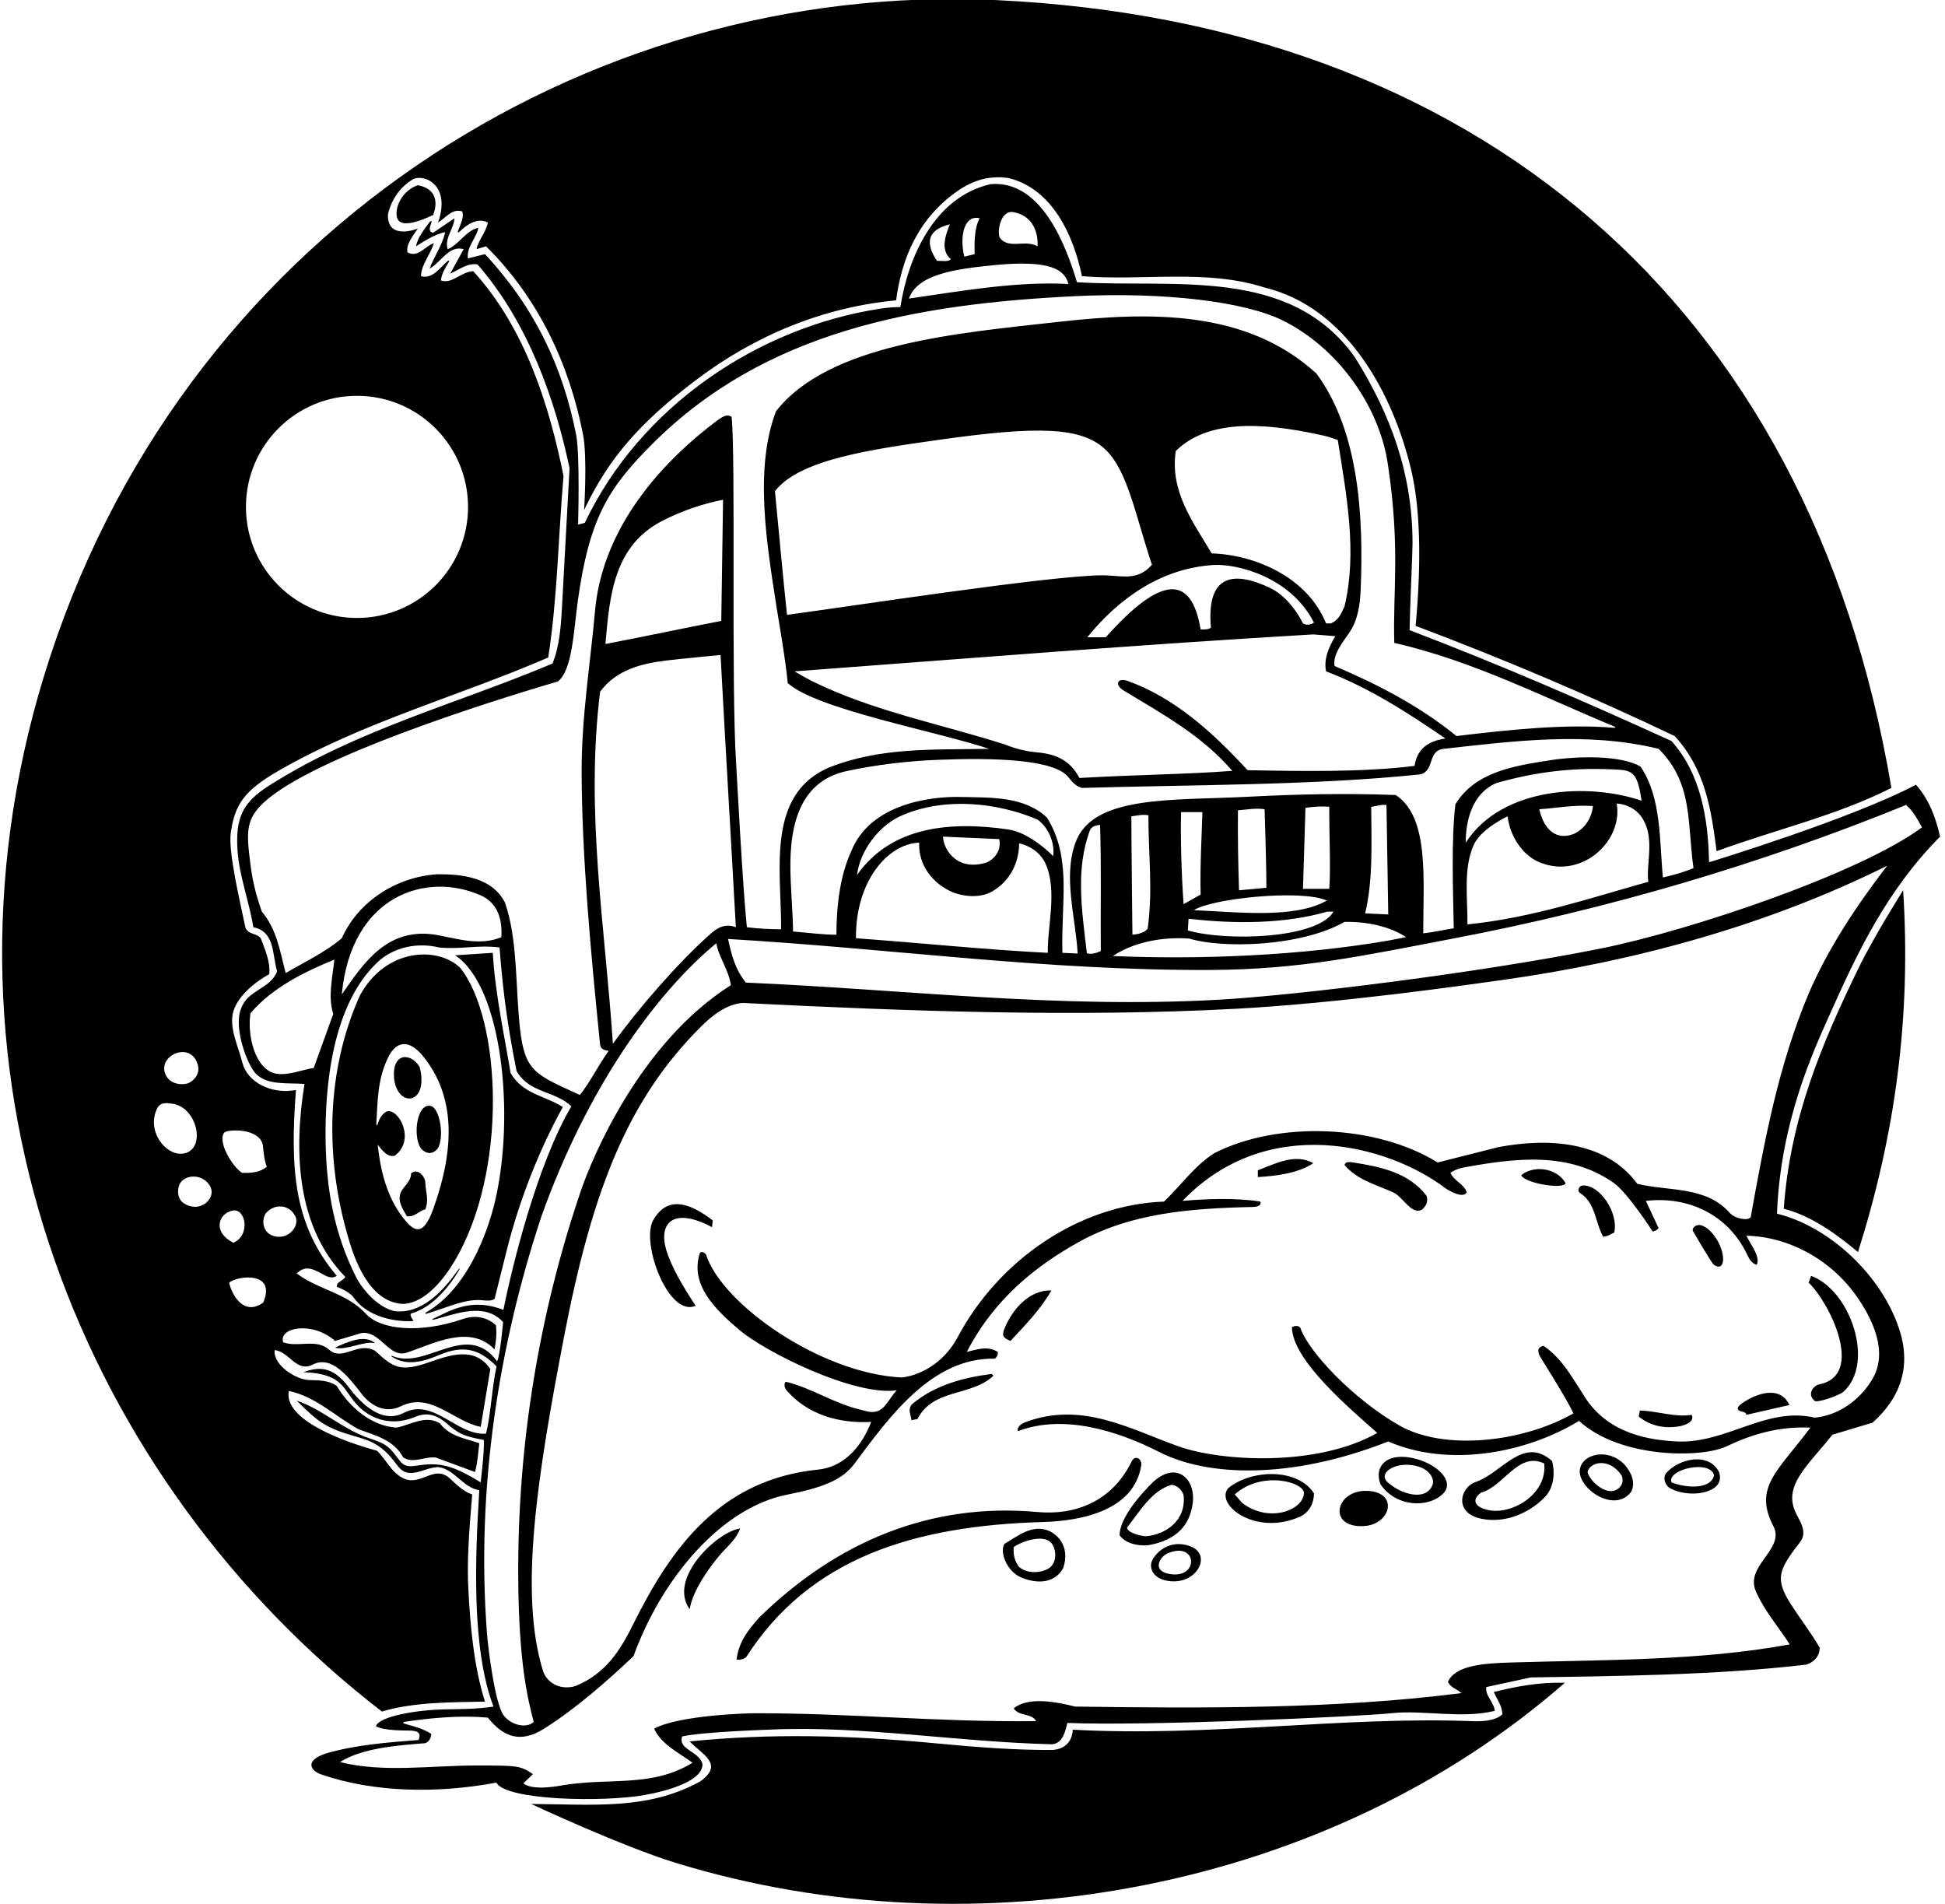 <?xml version="1.0" encoding="UTF-8"?>
<svg xmlns="http://www.w3.org/2000/svg" xmlns:xlink="http://www.w3.org/1999/xlink" width="520pt" height="509pt" viewBox="0 0 520 509" version="1.1">
<g id="surface1">
<path style=" stroke:none;fill-rule:nonzero;fill:rgb(0%,0%,0%);fill-opacity:1;" d="M 129.66 454.871 C 126.648 445.391 125.703 434.422 125.203 424.586 C 124.852 417.621 125.32 410.262 126.242 399.488 C 123.867 398.73 122.062 396.828 120.16 395.117 C 116.359 391.793 113.133 396.449 108.949 395.594 C 104.961 394.453 103.633 390.559 100.781 387.805 C 91.938 385.406 75.719 379.535 77.223 371.844 C 84.348 373.27 89.668 378.684 95.938 382.105 C 100.309 383.719 105.246 384.859 107.812 389.609 C 110.566 391.316 113.414 389.324 116.457 389.609 L 127.004 393.504 C 127.664 391.031 127.836 388.5 128.141 385.809 C 124.438 384.48 120.352 384.098 117.598 380.488 C 113.699 378.113 109.711 380.965 106.008 381.629 C 99.355 381.246 93.469 376.215 90.047 370.516 C 87.953 368.93 85.188 368.992 82.504 368.902 C 79.305 368.789 73.051 365.102 73.422 360.918 C 77.383 361.277 79.211 367.016 83.598 364.781 C 88.543 362.262 92.898 367.684 96.691 372.609 C 99.219 375.891 103.109 377.922 107.16 375.926 C 115.156 371.98 121.129 379.926 128.52 381.438 L 131.086 365.953 C 126.852 359.82 120.316 362.219 114.543 364.215 C 107.07 366.801 105.199 365.648 100.309 361.109 C 97.832 359.719 95.586 360.594 93.254 361.344 C 90.512 362.227 89.188 361.871 88.016 360.816 C 84.59 357.73 79.723 360.281 75.703 358.828 C 74.391 354.754 83.645 353.156 89.57 358.449 L 96.602 356.359 C 101.73 355.598 103.945 363.191 108.762 361.582 C 116 359.164 125.672 353.891 132.227 360.73 C 132.586 358.5 132.867 356.91 132.586 354.25 C 130.633 352.496 127.676 351.25 123.652 352.629 C 112.234 356.543 101.746 355.48 97.852 351.234 C 92.633 345.547 85.078 344.812 79.312 340.398 C 81.418 338.484 83.035 338.785 86.238 340.602 C 87.535 341.34 88.805 341.891 90.047 341.062 C 78.586 327.539 77.5 312.586 79.121 291.379 C 72.449 292.621 66.117 289.25 64.805 284.09 C 63.652 279.562 61.445 275.305 62.211 271.047 C 63.16 266.582 68.008 262.594 71.996 260.406 C 72.281 256.988 70.855 253.852 69.719 250.812 C 68.578 249.391 66.582 249.961 65.633 248.059 C 64.422 242.016 60.934 227.887 61.703 222.566 C 62.789 215.066 65.25 211.332 74.598 205.965 C 97.316 192.914 122.691 186.102 146.57 175.766 C 149.039 159.805 149.23 143.938 150.656 127.219 C 146.949 108.883 140.586 87.891 126.527 72.496 C 123.297 72.594 120.922 76.016 117.883 74.969 C 118.031 73.152 119.148 71.453 119.98 70.07 C 120.191 69.719 119.938 69.539 119.641 69.805 C 117.48 71.746 115.57 74.664 112.562 73.828 C 112.469 70.977 115.316 67.652 115.98 64.992 C 113.605 65.848 111.707 68.984 108.949 67.465 C 108.477 65.371 110.379 63.094 111.707 61.098 C 111.707 61.098 103.395 64.484 103.727 57.203 C 104.992 52.141 107.953 49.43 110.242 48.012 C 112.973 46.312 120.719 49.098 117.121 59.484 C 119.211 58.246 120.922 55.59 123.582 56.539 C 124.137 58.121 123.109 59.898 122.477 61.656 C 122.348 62.012 122.426 62.383 122.891 61.914 C 124.281 60.52 127.441 57.922 130.422 59.484 C 129.945 62.145 127.949 64.043 127.383 66.609 L 129.945 65.848 C 144.191 79.914 152.285 97.793 155.879 116.176 C 157.066 122.242 156.164 136.34 156.164 136.34 C 162.734 122.438 171.094 112.996 185.789 101.805 C 201.746 89.652 220.102 82.113 239.574 80.289 C 241.02 69.316 245.348 58.336 256.277 50.875 C 260.117 48.258 264.516 46.809 269.691 47.609 C 281.566 50.555 287.074 63.281 289.262 73.828 C 305.41 75.156 322.605 71.836 338.094 76.867 C 360.004 82.164 372.324 105.039 377.219 125.34 C 379.711 135.676 380.066 149.941 378.469 167.309 C 401.934 176.145 425.016 185.93 447.723 196.758 C 455.797 205.496 457.508 216.234 458.934 227.539 C 474.414 221.84 491.039 218.039 505.672 210.629 C 483.582 79.887 393.355 6.086 266.523 0.035 C 156.121 -5.23 47.582 63.277 11.691 180.945 C -21.422 289.504 22.5 396.16 102.109 457.531 C 110.566 454.969 120.73 455.062 129.66 454.871 Z M 95.441 105.812 C 111.84 105.812 125.133 119.109 125.133 135.504 C 125.133 151.902 111.84 165.195 95.441 165.195 C 79.047 165.195 65.754 151.902 65.754 135.504 C 65.754 119.109 79.047 105.812 95.441 105.812 Z M 59.984 302.75 C 60.75 301.883 69.191 301.426 70.25 306 C 70.328 306.344 70.57 310.188 71.332 311.898 C 69.527 313.418 67.152 313.609 64.68 313.516 C 61.883 311.648 58.066 304.918 59.984 302.75 Z M 52.902 284.73 C 53.473 286.914 52.141 288.719 50.336 289.574 C 47.961 290.238 45.137 289.562 44.16 287.008 C 42.25 282 51.156 278.133 52.902 284.73 Z M 42.031 296.266 C 42.547 295.238 43.535 294.629 45.586 294.988 C 52.934 295.477 55.434 307.898 48.617 308.41 C 44.074 308.746 39.094 302.16 42.031 296.266 Z M 54.043 322.156 C 52.523 323.016 50.527 322.539 49.195 321.684 C 47.391 320.543 47.297 318.074 48.055 316.457 C 49.672 313.609 54.75 313.875 56.32 317.406 C 57.129 319.223 55.941 321.398 54.043 322.156 Z M 62.195 323.609 C 65.625 322.906 67.125 330.102 62.402 332.23 C 56.777 329.355 58.309 324.406 62.195 323.609 Z M 70.383 348.188 C 65.332 351.891 62.027 346.395 61.262 342.867 C 63.445 341.02 73.98 339.688 70.383 348.188 Z M 71.141 324.246 C 73.422 321.684 77.223 321.969 78.836 324.914 C 80.504 327.621 76.82 332.113 72.473 330.141 C 70.285 329.094 69.812 326.055 71.141 324.246 Z M 475.082 324.438 C 476.047 299.562 484.922 280.805 489.07 271.457 C 496.602 254.5 504.594 237.824 518.688 223.645 C 517.547 218.609 515.742 213.668 512.227 209.773 C 495.031 218.895 456.914 230.5 456.914 230.5 C 456.727 219.387 454.848 206.922 446.867 198.09 C 423.781 187.543 400.508 177.473 376.852 168.449 C 376.945 162.652 377.637 147.82 377.641 145.418 C 377.684 126.723 371.816 110.809 362.223 95.488 C 344.836 71.074 313.961 77.059 287.934 75.441 C 285.102 66.07 278.598 48.062 264.848 49.223 C 249.742 52.645 242.711 68.984 240.719 82.094 C 240.719 82.094 238.656 82.02 235.555 82.484 C 202.754 87.41 171.125 108.652 156.355 139.758 L 154.551 140.234 C 154.551 140.234 155.09 121.617 154.035 116.242 C 150.473 98.047 142.949 82.219 129.66 67.938 L 125.102 69.078 C 124.629 66.039 127.57 63.379 127.855 60.906 C 124.629 61.574 122.727 65.371 119.688 66.609 C 118.734 63.758 121.492 60.812 121.492 58.344 L 115.789 62.238 C 114.367 61.883 114.973 60.617 115.363 59.445 C 115.496 59.055 115.141 58.977 114.898 59.301 C 113.32 61.418 111.562 63.703 111.23 65.848 C 113.699 64.234 116.359 62.617 119.02 62.047 C 118.262 65.562 115.887 68.891 114.844 71.836 C 117.883 70.121 120.066 65.469 123.961 66.609 L 120.352 73.164 C 122.727 72.117 125.008 70.219 127.664 70.691 C 141.348 86.367 148.473 107.172 152.27 125.129 C 152.27 125.129 150.398 159.414 150.281 161.668 C 150.004 167.164 149.598 172.797 147.711 177.379 C 122.352 188.09 95.488 195.008 71.891 210.039 C 65.039 214.402 62.844 218.441 63.52 227.594 C 64.008 234.277 66.691 241.27 67.723 247.867 C 73.609 249.008 72.758 255.371 74.086 259.648 C 72.281 264.398 66.203 264.59 64.492 269.527 C 62.297 274.559 66.102 284.73 68.438 287.062 C 71.621 290.238 76.945 289.379 81.402 289.766 C 78.551 307.434 79.121 327.859 92.328 341.348 C 91.66 342.488 89.953 342.582 90.047 344.008 C 90.047 344.008 93.266 345.066 94.582 346.895 C 98.848 352.812 107.34 353.402 110.566 353.129 C 110.566 353.129 109.332 351.418 109.902 351.133 C 115.223 349.668 119.605 344.633 122.492 339.941 C 123.16 338.855 122.977 338.742 122.258 339.758 C 118.227 345.43 112.434 351.438 105.344 350.469 C 101.16 349.422 97.266 345.242 95.273 341.539 C 89.348 329.824 87.262 317.973 87.051 305.168 C 86.816 290.695 88.738 268.645 100.973 257.18 C 105.25 253.164 111.609 251.859 117.406 253.281 C 123.391 253.852 127.664 252.523 133.559 253.281 C 134.508 266.203 136.027 275.895 138.117 286.344 C 141.633 292.328 148.281 291.473 152.746 295.746 C 143.531 311.422 136.836 338.836 134.586 350.164 C 125.914 346.75 120.262 350.469 115.836 352.504 C 115.363 352.719 115.512 352.895 116.062 352.754 C 121.973 351.223 129.551 348.023 134.508 353.414 C 134.508 353.414 133.75 362.164 132.914 363.914 C 124.762 352.863 114.102 366.191 105.039 362.527 C 104.598 362.352 104.445 362.457 104.812 362.699 C 108.809 365.32 113.438 363.898 117.336 362.25 C 124.234 359.328 128.324 360.824 132.75 365.25 C 131.422 371.52 131.277 377.828 129.945 383.242 C 122.195 383.859 115.918 373.539 107.93 377.699 C 103.184 380.172 98.031 377.227 93.168 370.75 C 88.879 365.043 85.062 365.398 81.117 366.809 C 92.168 367.25 91.52 371.535 95.832 375.914 C 98.414 378.535 103.652 381.668 110.836 378.836 C 114.41 377.219 117.152 378.539 119.414 380.5 C 122.59 383.246 123.902 383.93 129.336 384.914 C 129.594 387.578 128.5 396.25 128.5 396.25 C 122.062 392.348 118.605 391.039 113.41 391.535 C 110.527 391.809 108.598 392.691 106.941 390.562 C 104.051 386.848 103.859 386.191 98.812 384.508 C 91.645 382.117 86.211 376.734 79.312 374.406 C 85.23 380.328 87.297 381.711 94.465 383.828 C 97.848 384.828 101.328 385.496 105.184 390.383 C 107.117 392.836 107.938 394.844 113.113 393.086 C 114.219 392.711 115.457 392.312 116.934 392.172 C 121.395 392.457 123.77 397.777 128.141 398.348 C 127.004 416.59 126.051 440.812 131.941 456.203 C 127.441 456.887 123.289 456.871 119.164 456.941 C 111.098 457.078 101.395 458.855 100.496 461.426 C 102.492 462.758 109.02 462.566 109.918 462.625 C 111.395 462.727 112.781 463.066 111.895 465.133 C 103.348 465.797 94.891 466.465 87.102 468.742 C 81.301 470.676 83.043 473.367 85.934 474.359 C 100.328 479.297 117.238 479.406 132.699 476.531 C 135.23 481.312 161.453 481.824 172.496 479.82 C 178.664 478.703 188.008 476.043 187.801 471.496 C 186.852 468.078 181.152 467.699 182.387 464.184 C 187.895 462.949 204.91 462.406 206.16 462.348 C 230.176 461.242 256.629 465.73 281.281 466.273 C 284.227 465.988 284.797 462.758 285.367 460.574 C 305.789 461.434 362.598 458.957 372.328 457.945 C 380.504 457.094 390.906 459.508 399.652 457.344 C 399.367 454.969 396.992 453.258 397.371 450.977 L 409.246 448.414 C 431.762 448.031 458.742 447.844 482.871 444.992 C 484.867 444.422 486.574 442.715 486.48 440.434 C 484.238 436.527 481.281 432.734 478.742 428.758 C 474.398 421.961 475.594 419.531 481.258 412.219 C 483.164 409.75 481.516 407.125 480.289 404.77 C 476.41 397.297 483.145 392.016 489.902 383.527 L 500.637 380.297 C 508.234 373.555 511.086 365.004 507.664 355.027 C 503.012 341.062 489.332 327.953 475.082 324.438 Z M 483.535 265.633 C 475.367 285.109 471.758 304.867 468.051 325.391 C 467.355 326.363 463.941 325.902 462.363 324.133 C 456.043 317.039 446.098 318.477 437.746 316.457 C 429.289 304.965 413.902 304.109 400.508 306.672 L 384.355 310.758 C 368.016 300.594 341.699 299.547 324.602 308.289 C 319.473 311.52 315.672 316.934 311.207 321.207 C 288.219 322.062 266.883 337.035 256.012 357.496 C 253 363.164 247.461 367.379 241.191 368.234 C 219.426 367.238 192.984 348.598 188.754 335.363 C 188.371 334.891 187.707 334.414 187.137 334.891 C 184.328 343.309 191.137 350.012 197.711 355.551 C 204.824 361.547 228.395 373.246 239.766 371.652 C 238.73 372.645 237.758 374.398 236.594 375.77 C 234.324 378.441 231.727 377.215 230.316 376.898 C 223.023 375.25 217.461 371.207 210.129 369.371 C 209.699 369.555 209.473 370.688 210.277 371.633 C 215.891 378.176 224.273 380.566 232.926 380.109 C 229.879 387.875 224.789 392.234 218.742 392.848 C 192.551 395.496 179.477 413.691 169.273 434.223 C 165.891 441.031 161.996 447.395 153.887 450.695 C 150.277 451.832 146.57 450.312 145.242 446.895 C 138.652 425.984 143.656 394.543 150.75 357.582 C 158.434 317.527 168.051 293.82 187.297 274.547 C 190.59 271.25 194.344 268.441 198.535 268.105 C 243.457 270.352 287.711 271.945 330.414 269.664 C 358.289 268.18 392.488 263.254 401.664 261.969 C 437.312 256.973 472.641 247.293 504.531 231.434 C 496.359 242.074 488.762 253.473 483.535 265.633 Z M 509.566 215.188 C 511.371 216.613 512.699 219.086 513.844 221.172 C 497.336 233.414 452.09 248.695 428.184 253.512 C 395.879 260.02 346.535 266.098 325.844 267.242 C 282.531 269.648 242.551 264.543 199.414 262.664 C 196.566 259.152 195.594 255.371 194.641 251.004 C 238.504 253.578 279.391 259.496 323.586 259.289 C 347.883 259.176 364.477 255.469 388.562 250.883 C 430.051 242.98 470.785 230.996 509.566 215.188 Z M 178.133 176.57 C 182.543 176.035 192.645 175.098 192.645 175.098 C 193.977 200.18 195.402 223.547 196.73 247.867 C 193.844 246.77 191.766 248.027 189.914 249.672 C 181.52 257.133 170.961 269.152 163.859 279.027 C 161.77 247.586 156.449 217.277 160.441 184.883 C 164.82 179.062 171.336 177.402 178.133 176.57 Z M 161.867 172.152 C 163 158.75 164.242 145.648 177.352 139.094 C 182.387 136.527 187.707 134.723 193.312 133.586 L 192.836 165.977 C 182.102 168.066 172.789 170.062 161.867 172.152 Z M 229.129 233.902 C 229.887 227.441 235.109 220.316 241.664 217.754 C 252.879 213.098 266.652 214.523 277.387 219.086 C 280.426 221.27 282.039 225.449 281.566 228.867 C 281.566 228.867 275.598 222.602 269.52 221.723 C 254.41 219.543 238.41 220.703 229.129 233.902 Z M 263.992 230.484 C 256.062 233.125 252.242 227.277 252.117 223.645 L 267.129 224.309 C 267.789 227.062 266.176 229.344 263.992 230.484 Z M 245.754 225.258 C 245.469 231.242 249.359 236.184 254.586 238.465 C 257.91 239.793 262.188 240.078 265.32 238.273 C 272.965 233.723 272.445 225.449 272.445 225.449 C 275.297 226.02 278.145 227.918 279.477 230.77 C 282.801 237.988 279.949 247.867 280.141 254.711 C 263.137 253.852 246.035 252.047 228.844 250.812 C 228.676 235.715 237.258 225.57 245.754 225.258 Z M 294.297 254.234 C 293.102 254.777 291.812 255.16 290.586 254.836 C 289.086 242.336 287.645 232.289 291.352 222.027 C 291.922 220.793 292.871 220.699 294.105 220.508 C 294.484 232.953 294.199 241.883 294.297 254.234 Z M 317.918 250.891 C 326.641 253.578 347.617 253.148 359.469 246.441 C 365.449 246.348 371.355 247.555 375.914 250.5 C 375.914 250.5 371.984 251.301 371.156 251.441 C 347.855 255.453 320.828 256.574 297.527 255.562 C 302.66 252.141 309.965 250.367 317.918 250.891 Z M 302.469 218.227 C 304.164 218 305.41 217.656 307.027 217.941 C 307.027 229.152 308.262 237.609 306.836 248.246 C 306.074 249.293 304.27 249.77 302.754 249.863 C 302.754 249.863 302.469 224.117 302.469 218.227 Z M 354.719 240.742 C 346.07 245.684 330.684 243.781 319.188 243.309 C 323.883 240.176 348.012 237.66 354.719 240.742 Z M 330.969 216.613 C 333.344 216.422 335.812 215.949 338.094 216.328 C 338.094 216.328 338.586 231.086 338.566 237.324 L 331.254 237.988 C 331 229.664 330.914 224.664 330.969 216.613 Z M 355.383 237.609 L 348.352 237.609 C 348.539 230.961 348.824 223.074 349.016 215.949 C 351.012 215.664 353.195 215.473 355.383 215.664 C 355.336 223.414 355.809 231.91 355.383 237.609 Z M 356.52 243.688 C 352.312 250.961 327.863 251.715 317.57 248.723 L 317.762 245.59 C 329.922 247.016 343.41 247.016 354.906 243.688 Z M 320.992 239.129 L 316.434 241.691 C 315.859 233.809 315.574 223.359 315.766 217.09 L 321.469 217.09 C 321.277 223.547 320.801 231.621 320.992 239.129 Z M 366.594 215.664 C 367.922 215.566 369.156 214.996 370.676 215.188 L 371.152 244.449 L 364.977 244.164 C 367.086 235.336 366.664 225.5 366.594 215.664 Z M 440.691 235.711 C 424.824 240.172 409.344 245.398 392.336 247.109 C 392.336 239.82 391.234 232.008 393.996 225.879 C 396.008 221.43 403.07 218.227 403.07 218.227 C 403.641 223.547 407.348 229.438 412.855 230.961 C 423.48 234.383 433.914 224.664 432.234 214.809 C 435.277 214.996 438.223 216.711 439.551 219.559 C 442.309 224.781 440.027 231.34 440.691 235.711 Z M 411.527 216.328 C 415.992 216.043 420.742 215.094 425.871 215.473 C 425.586 218.609 423.688 221.648 420.645 222.977 C 415.387 224.891 412.562 220.875 411.527 216.328 Z M 391.859 225.258 C 391.859 219.367 393.57 212.055 400.129 209.297 C 411.148 206.203 421.297 205.023 433 205.77 C 436.961 206.023 437.883 207.523 438.887 214.047 C 425.145 209.336 401.762 210.012 391.859 225.258 Z M 452.758 232.098 C 450.098 233.145 447.5 233.914 444.586 234.566 C 443.637 225.164 444.301 213.289 438.602 204.93 C 433.414 201.816 421.645 202.098 414.391 203.234 C 404.887 204.723 394.449 206.27 389.105 214.996 C 387.969 224.496 388.477 238.098 388.664 248.164 C 386.664 248.414 383.254 249.215 380.5 249.5 C 380.504 234.938 382.156 218.387 373.145 212.527 C 360.098 212.012 346.934 212.297 333.742 212.984 C 313.316 214.047 291.93 212.445 287.457 225.449 C 284.227 234.473 287.551 245.211 288.121 254.898 L 284.035 254.711 C 283.656 241.027 286.602 229.438 279.949 218.609 C 273.879 212.785 264.82 213.227 256.664 213.043 C 249.309 212.879 232.609 214.633 227.512 227.727 C 224.66 233.902 223.617 241.977 223.617 249.863 C 220.25 249.914 215.824 249.293 212.027 249.008 C 211.953 243.004 211.27 236.77 211.309 230.836 C 211.395 216.637 216.203 208.328 226.324 206.133 C 233.98 204.477 242.402 203.438 250.914 203.109 C 265.746 202.543 281.812 202.934 285.645 207.766 C 286.645 209.023 287.613 210.184 289.262 210.629 C 318.426 209.773 351.297 209.965 379.605 207.02 C 383.691 206.164 381.508 200.652 385.973 200.18 C 404.781 198.09 424.352 195.523 443.445 200.18 C 452.66 209.395 451.047 219.746 452.758 232.098 Z M 324.418 151.035 C 330.613 150.645 345.078 154.176 351.297 166.453 C 350.348 167.023 349.301 167.215 348.352 166.645 C 346.641 163.141 343.465 159.012 339.48 157.125 C 330.273 152.77 322.43 153.098 323.746 167.781 C 322.984 168.352 321.941 168.258 320.992 168.258 C 318.52 153.523 310.477 153.703 295.629 170.348 L 290.688 170.348 C 299.43 159.594 310.746 151.898 324.418 151.035 Z M 314.344 120.566 C 324.027 110.969 341.387 113.695 354.086 116.492 C 355.086 116.711 357.66 117.621 357.66 117.621 C 360.035 132.633 362.887 147.645 359.469 162.086 C 358.609 163.984 357.945 165.691 355.855 166.645 L 354.527 166.645 C 349.586 154.391 335.719 148.309 323.938 147.93 C 318.996 139.566 312.727 131.398 314.344 120.566 Z M 294.496 153.793 C 280.211 153.918 226.426 162.242 210.41 164.363 C 209.176 152.68 208.414 143.938 207.184 131.305 C 213.762 122.762 233.215 120.098 251.117 117.562 C 277.73 113.793 289.402 114.094 295.75 120.379 C 301.516 126.082 303.578 137.777 307.977 150.969 C 303.934 155.566 299.621 153.746 294.496 153.793 Z M 351.105 169.59 L 356.996 170.062 C 355.191 173.102 353.859 176.238 354.527 179.469 C 365.832 183.742 376.188 190.395 386.445 197.422 C 381.75 198.086 378.848 200.273 378.184 204.738 C 364.691 206.449 347.594 206.164 333.531 205.879 C 324.145 195.656 313.852 186.434 301.488 182.035 C 298.699 181.039 297.93 183.082 300.414 184.586 C 310.684 190.812 321.434 196.66 329.445 206.066 C 317.164 207 303.227 207.113 288.598 207.969 C 286.113 203.352 282.586 201.586 277.18 201.109 C 274.203 200.848 271.277 200.082 268.742 199.039 C 251.527 193.531 233.352 190.117 217.09 182.066 C 215.672 181.363 212.406 179.469 212.406 179.469 C 257.055 176.145 305.41 172.246 351.105 169.59 Z M 270.98 56.715 C 278.203 58.113 277.387 65.848 277.387 65.848 C 274.145 63.938 269.887 66.68 267.406 63.703 C 266.434 62.535 267.324 56.008 270.98 56.715 Z M 261.902 58.344 C 260.477 61.098 260.5 64.625 260.57 67.938 L 257.816 68.602 C 256.48 63.262 257.719 57.359 261.902 58.344 Z M 253.922 59.961 C 253 62.5 251.164 66.703 254.207 69.27 C 253.445 70.121 251.734 69.648 250.504 69.742 C 247.598 65.391 247.449 61.578 253.922 59.961 Z M 265.977 70.859 C 280.727 69.445 284.625 72 285.652 75.918 C 271.688 75.156 256.961 77.816 242.996 79.812 C 245.277 73.508 254.535 71.957 265.977 70.859 Z M 89.098 271.047 L 83.871 285.488 C 81.023 285.879 77.07 287.59 73.852 287.016 C 68.273 286.023 66.035 276.953 66.961 270.859 C 73.043 263.734 81.875 259.625 89.383 256.516 C 89 260.789 87.578 266.395 89.098 271.047 Z M 134.031 250.527 C 128.465 252.836 122.816 251.09 117.27 250.02 C 103.441 247.352 97 257.855 91.375 265.824 C 93.918 239.109 114.145 232.949 128.57 239.371 C 130.77 240.355 134.555 242.957 134.031 250.527 Z M 139.035 275.07 C 137.746 263.496 138.473 251.191 134.98 241.219 C 131.562 234.664 123.867 233.617 116.742 233.715 C 106.008 234.473 95.844 240.84 91.375 250.812 C 87.008 254.52 81.402 257.18 76.367 260.121 C 74.832 254.164 73.992 248.438 70 243.688 C 68.262 238.754 67.441 234.988 66.914 230.75 C 65.891 222.477 65.57 218.953 70.832 214.25 C 84.047 202.434 128.836 188.148 149.164 182.164 C 153.051 179.059 153.34 168.805 154.484 160.594 C 157.551 138.594 162.578 130.523 174.289 118.789 C 204.551 88.449 244.867 81.242 287.422 79.172 C 311.434 78.008 332.852 80.625 343.059 85.719 C 357.516 92.938 368.684 108.301 371.039 124.02 C 374.43 146.621 372.336 158.086 372.766 171.867 C 393.527 176.523 413.676 186.824 431.613 194.219 C 431.98 194.367 431.91 194.59 431.504 194.555 C 418.711 193.441 403.203 195.102 389.391 196.758 C 379.32 188.59 368.207 182.891 356.809 178.043 C 356.191 174.977 359.152 171.492 360.789 169.055 C 363.074 165.656 363.625 161.559 363.789 157.414 C 364.543 138.438 363.453 115.445 351.961 99.859 C 333.379 82.855 307.844 83.27 283.004 86.039 C 255.93 89.059 221.602 91.883 207.469 109.93 C 201.523 125.535 205.102 145.859 207.613 162.328 C 207.793 163.504 210.129 176.902 210.602 182.602 C 218.359 189.605 250.023 195.398 264.469 200.18 C 249.172 200.465 235.395 199.703 221.527 205.215 C 204.711 212.527 208.93 233.027 208.836 248.414 C 206.164 248.414 202.621 248.246 199.676 247.867 C 198.535 236.941 196.918 205.715 196.797 203.844 C 195.449 183.312 196.73 121.613 195.594 111.449 C 194.316 110.492 192.93 111.492 190.891 113.051 C 174.137 125.871 160.844 143.121 159.07 163.414 C 157.891 176.938 155.438 191.684 155.5 206.586 C 155.594 228.906 157.836 253.586 160.441 279.312 C 160.57 280.574 161.836 280.75 162.723 280.93 C 159.969 284.73 157.781 289.289 155.027 292.707 C 143.301 287.324 140.316 286.559 139.035 275.07 Z M 130.215 436.914 C 127.168 397.754 133.496 359.078 144.766 325.105 C 156.961 290.926 175.188 265.648 191.508 252.145 C 192.172 255.941 194.832 259.27 195.402 263.355 C 171.09 278.75 158.34 309.348 155.227 318.52 C 144.16 351.117 138.336 386.027 138.551 421.582 C 138.688 444.738 141.086 454 142.676 460.289 C 141 462.039 136.832 461.359 134.691 458.609 C 132.324 455.566 130.492 440.461 130.215 436.914 Z M 500.445 368.898 C 497.027 374.504 491.324 378.398 485.152 378.969 C 472.137 375.93 461.664 385.914 448.387 385.332 C 438.414 384.895 428.629 382.008 423.117 372.508 C 420.172 368.043 417.512 363.008 412.664 359.777 C 411.023 360.105 411.117 361.129 411.523 362.188 C 411.828 362.973 418.559 373.27 420.645 377.828 C 407.105 385.566 386.168 387.883 374.203 381.098 C 361.789 374.062 349.75 361.215 347.688 355.027 C 347.211 354.172 345.977 354.457 345.406 354.742 C 345.406 363.699 361.602 377.121 368.207 383.055 C 351.973 392.273 326.152 390.633 314.992 386.609 C 301.785 381.852 289.258 374.629 274.309 380.102 C 272.277 380.848 271.883 381.969 272.16 382.578 C 284.242 377.961 298.652 382.395 310.027 388.195 C 322.676 394.645 344.852 395.68 371.152 385.332 C 387.301 392.363 408.012 388.469 422.164 379.824 C 433.047 389.848 454.785 389.863 461.609 386.625 C 468.582 383.312 475.695 381.266 484.012 381.629 C 475.281 393.324 468.715 397.559 474.121 407.98 C 477.402 414.301 465.922 418.676 469.664 425.898 C 471.852 430.742 475.559 435.02 478.504 439.578 C 454.508 443.988 429.445 443.648 404.082 444.414 C 396.445 444.645 389.199 445.168 387.109 449.551 C 387.684 451.074 389.582 451.547 390.723 452.594 C 357.566 456.867 321.469 456.676 287.457 456.203 C 282.516 454.969 274.914 453.449 271.02 456.676 C 272.352 458.863 275.867 457.914 277.008 460.098 C 250.27 460.375 226.82 457.895 201.414 457.988 C 200.555 457.992 181.816 458.391 174.883 462.094 C 176.781 466.367 181.723 468.648 185.141 471.215 C 174.348 477.855 163.281 475.18 150.645 477.195 C 150.27 477.258 142.582 478.906 139.922 476.723 L 142.484 474.254 C 139.066 471.973 138.426 471.969 127.664 471.949 C 115.203 471.93 102.387 473.957 90.902 471.023 C 96.98 467.223 106.48 466.559 113.699 465.988 C 114.746 465.609 115.223 464.562 115.316 463.52 C 113.406 462.273 111.211 461.609 108.973 461.016 C 107.234 460.559 107.547 460.352 108.82 460.172 C 115.797 459.188 123.109 458.508 130.422 459.148 C 134.512 464.262 139.066 466.141 145.465 462.109 C 153.965 456.75 162.371 449.359 169.371 442.715 C 177.062 421.504 193.113 402.973 210.395 399.562 C 219.688 397.727 225.117 395.746 228.445 391.27 C 237.781 378.723 249.18 362.844 265.984 363.199 C 266.559 362.723 266.844 362.152 266.746 361.395 C 264.086 359.684 261.234 360.73 258.48 361.395 C 265.938 346.938 277.312 338.211 288.387 332.031 C 302.227 324.316 318.031 323 335 322.648 C 336.551 322.617 337.312 322.004 336.949 321.207 C 330.395 320.164 322.797 320.449 316.145 321.02 C 338.84 297.41 371.152 306.008 386.438 317.641 C 386.832 317.941 391.102 320.641 392.145 318.738 C 391.48 316.555 388.82 315.793 387.777 313.516 C 387.777 313.516 389.082 312.492 391.43 312.066 C 405.109 309.598 419.258 307.758 431.344 316.148 C 435.199 318.828 441.832 329.188 441.832 329.188 C 442.402 329.188 442.973 328.809 443.445 328.332 L 440.027 321.02 C 451.598 319.672 462.066 324.867 467.055 335.266 C 467.648 336.504 468.262 337.711 469.664 338.117 C 470.711 335.84 468.051 332.797 466.91 330.328 C 478.387 330.594 489.691 336.855 496.547 346.777 C 500.219 352.094 505.168 361.27 500.445 368.898 Z M 115.789 57.488 C 110.102 60.145 106.875 60.391 106.18 58.273 C 105.422 55.961 107.129 51.109 111.707 49.508 C 118.82 50.863 115.789 57.488 115.789 57.488 Z M 508.809 237.988 C 510.992 272.188 506.621 303.441 496.742 334.699 C 491.039 329.949 484.297 325.008 476.887 323.109 C 478.633 298.945 486.945 279.188 496.973 258.609 C 501.031 250.281 508.809 237.988 508.809 237.988 Z M 132.348 321.117 C 137.727 298.215 134.324 263.73 121.684 255.371 L 131.754 254.711 C 132.32 265.348 134.98 277.508 136.504 286.816 C 139.73 292.52 145.812 292.898 150.469 295.938 C 144.008 307.621 138.879 320.922 135.645 333.559 L 132.227 347.238 C 131.348 347.797 130.262 347.719 129.129 347.594 C 124.684 347.102 120.453 349.188 114.25 351.121 C 113.625 351.316 113.477 351.066 114.008 350.766 C 124.676 344.699 130.262 329.992 132.348 321.117 Z M 96.223 266.109 C 87.207 286.117 86.746 309.551 93.215 331.211 C 94.484 335.457 98.316 348.203 107.812 348.566 C 114.012 348.285 119.047 341.273 121.434 337.285 C 135.84 313.246 134.055 272.691 123.105 258.793 C 117.285 252.973 103.188 253.262 96.223 266.109 Z M 115.754 323.379 C 112.965 331.086 110.344 328.914 107.645 325.371 C 103.414 319.828 101.719 312.992 100.973 306.008 C 102.109 307.34 103.441 309.43 105.531 308.953 C 111.141 304.816 106.727 296.32 103.441 297.078 C 102.047 297.809 101.441 299.051 101.008 300.379 C 100.824 300.949 100.578 300.945 100.613 300.375 C 100.984 294.102 100.914 288.609 103.73 282.746 C 106.012 277.988 109.555 277.895 113.227 282.492 C 121.414 292.734 121.953 306.258 115.754 323.379 Z M 105.344 288.148 C 104.82 281.391 109.754 281.254 112.184 285.203 C 112.59 286.625 112.848 288.578 112.555 290.238 C 111.621 295.453 105.988 294.641 105.344 288.148 Z M 115.004 295.605 C 117.613 295.969 118.816 303.836 117.121 306.863 C 115.887 308.574 114.27 308.574 112.848 307.34 C 110.27 304.762 111.156 295.074 115.004 295.605 Z M 351.105 310.949 C 347.117 313.609 341.32 314.367 336.285 314.652 L 336.285 312.848 C 340.754 311.141 346.355 308.191 351.105 310.949 Z M 381.41 319.688 C 381.789 321.113 381.508 322.062 380.27 323.297 C 377.422 325.008 375.141 319.973 372.48 318.738 C 368.016 316.742 362.789 315.414 359.469 311.422 C 359.656 310.66 360.32 310.52 361.766 310.746 C 368.871 311.859 376.637 313.383 381.41 319.688 Z M 418.559 316.27 C 418.27 317.98 407.914 316.457 406.684 314.18 C 409.91 311.422 416.184 312.09 418.559 316.27 Z M 113.699 315.984 C 113.797 318.738 114.746 320.734 113.699 323.297 C 111.992 323.68 110.758 325.484 108.762 325.105 C 107.719 323.203 106.195 321.207 107.145 318.738 C 108.004 317.027 109.902 315.793 109.902 313.703 C 111.609 312.09 113.605 314.465 113.699 315.984 Z M 431.57 329.473 C 430.621 329.949 429.672 330.52 428.629 330.613 C 426.441 326.812 426.633 321.59 422.449 318.93 C 421.598 318.453 422.07 317.121 422.926 316.934 C 427.562 316.387 432.777 324.141 431.57 329.473 Z M 190.559 326.242 L 190.367 328.047 C 182.203 323.625 176.906 325.25 177.645 331.871 C 178.336 338.07 185.996 349.043 185.996 349.043 C 178.742 352.309 171.297 332.293 174.598 326.242 C 178.355 319.594 184.184 321.359 190.559 326.242 Z M 460.645 337.082 C 460.438 338.996 459.09 338.844 458.109 337.996 C 457.461 337.441 452.566 328.996 452.566 328.996 C 452.402 327.938 453.77 327.184 454.898 327.559 C 458.102 328.621 460.992 333.902 460.645 337.082 Z M 492.734 372.148 C 492.176 372.637 487.5 374.664 485.344 374.598 C 483.062 373.078 484.477 370.449 486.48 370.039 C 498.691 367.523 489.059 348.086 483.535 342.867 L 484.199 341.062 C 494.801 344.941 501.41 364.578 492.734 372.148 Z M 281.094 344.957 C 278.242 349.992 274.062 354.27 270.164 358.449 C 268.02 357.59 267.797 356.949 268.609 355.012 C 270.766 349.871 275.246 344.777 281.094 344.957 Z M 100.309 359.113 C 97.625 358.25 92.5 361.125 89.57 360.254 C 93 358.625 97.75 356.625 100.309 359.113 Z M 243.66 379.633 C 243.566 378.207 242.52 376.688 243.945 375.266 C 250.027 370.23 257.629 368.234 265.133 367.281 L 265.605 367.758 C 259.719 373.363 249.457 371.082 245.277 379.348 Z M 478.414 375.586 L 466.91 378.207 C 466.773 377.629 466.246 377.441 465.695 377.34 C 464.773 377.176 463.715 376.527 465.824 375.07 C 469.453 372.562 475.871 370.156 478.414 375.586 Z M 452.281 378.207 C 453.137 380.109 450.477 380.965 449.145 381.246 C 445.062 382.008 441.164 381.152 438.129 378.684 L 438.41 377.066 C 443.16 377.164 447.816 378.969 452.281 378.207 Z M 396.004 405.98 C 403.035 407.461 409.648 403.801 413.047 400.152 C 415.422 397.684 415.801 393.789 414.945 390.559 C 407.262 383.688 401.555 393.77 394.551 396.148 C 390.375 397.566 388.562 404.414 396.004 405.98 Z M 395.945 399.016 C 402.027 397.398 405.922 387.898 412.855 391.223 C 413.699 399.473 404.23 404.938 398.035 403.699 C 394.172 402.926 393.355 400.898 395.945 399.016 Z M 277.406 404.195 C 287.266 405.094 297.25 401.547 302.555 390.652 C 303.438 388.836 305.387 389.926 305.105 391.738 C 303.258 403.578 289.633 406.562 278.836 406.867 C 244.336 407.836 216.434 416.496 199.484 442.996 C 198.727 443.57 197.914 443.75 196.922 443.664 C 197.5 438.832 200.059 435.684 203.098 432.266 C 223.562 412.355 248.449 401.562 277.406 404.195 Z M 436.133 398.73 C 437.367 396.164 436.035 393.504 434.324 391.508 C 429.004 385.98 419.984 389.688 422.926 395.594 C 425.094 399.941 432.488 403.676 436.133 398.73 Z M 433.566 394.453 C 434.543 397.055 432.273 398.723 430.492 398.602 C 427.883 398.426 424.945 395.59 424.445 393.504 C 424.926 390.863 430.227 389.441 433.566 394.453 Z M 385.914 399.164 C 388.906 396.023 384.395 391.59 378.785 390.039 C 370.953 387.879 367.223 391.828 369.062 396.734 C 373.113 402.898 382.012 403.262 385.914 399.164 Z M 379.605 392.172 C 382.117 393.055 383.684 395.297 382.934 397.055 C 380.996 401.598 374.246 399.035 371.629 396.734 C 367.387 394.035 373.414 390 379.605 392.172 Z M 446.582 397.871 C 449.527 399.488 454.605 399.852 457.789 398.062 C 459.836 396.914 460.164 395.215 459.598 393.504 C 456.844 388.09 448.859 389.895 445.441 393.789 C 444.492 395.117 445.156 397.113 446.582 397.871 Z M 458.266 394.453 C 457.098 398.543 449.992 397.559 446.867 396.258 C 445.586 392.75 457.41 390.082 458.266 394.453 Z M 347.688 405.379 C 350.062 404.238 351.297 401.77 351.297 399.203 C 346.832 392.27 334.289 392.84 328.309 397.871 C 324.828 402.273 335.734 410.777 347.688 405.379 Z M 348.617 399.219 C 348.305 403.773 339.23 407.207 332.105 401.77 L 330.109 399.488 C 337.367 392.996 348.824 396.207 348.617 399.219 Z M 307.398 412.992 C 314.68 411.609 318.066 407.621 318.855 402.004 C 319.785 395.422 314.727 390.617 308.621 395.863 C 308.406 396.047 299.332 404.523 299.332 410.414 C 301.273 413.152 305.68 413.32 307.398 412.992 Z M 313.199 396.922 C 314.723 397.02 316.051 398.348 316.434 399.68 C 317.199 406.434 311.688 410.184 306.516 410.656 C 305.617 410.738 301.324 409.844 301.324 408.324 C 304.746 404.047 307.785 398.539 313.199 396.922 Z M 366.414 398.605 C 373.918 399.488 371.594 407.605 364.59 407.957 C 354.457 408.469 357.164 397.516 366.414 398.605 Z M 197.871 408.609 C 196.898 411.27 194.949 412.953 193.148 414.906 C 191.836 416.324 185.375 424 184.383 430.172 C 178.41 421.883 192.004 409.289 197.871 408.609 Z M 279.637 408.941 C 275.457 407.805 272.168 410.574 268.551 412.695 C 267.188 414.816 269.117 420.184 273.254 421.789 C 278.039 423.648 282.148 422.883 284.227 419.246 C 286.355 413.102 282.242 409.648 279.637 408.941 Z M 280.977 418.777 C 279.555 420.234 275.207 421.168 272.445 418.867 C 271.309 417.348 270.832 415.641 271.02 413.547 C 273.195 412.051 278.859 410.02 281.059 412.449 C 282.195 413.703 282.766 416.949 280.977 418.777 Z M 307.738 418.16 C 307.551 420.852 309.988 422.672 313.75 422.727 C 320.375 422.82 323.902 415.449 318.215 413.348 C 311.988 411.047 307.875 416.156 307.738 418.16 Z M 313.422 420.855 C 307.602 420.289 310.016 416.129 312.203 415.219 C 319.992 411.977 320.59 421.551 313.422 420.855 Z M 418.367 449.84 C 355.055 505.172 261.145 522.703 180.574 497.953 C 166.129 493.516 142.012 482.234 142.012 482.234 C 158.539 482.328 173.074 483.945 187.137 476.246 C 193.762 471.574 187.711 469.035 184.383 465.516 C 205.965 463.363 226.281 463.758 250.996 466.098 C 260.609 467.012 271.613 467.887 281.566 467.793 C 286.98 467.277 286.789 462.379 286.789 462.379 C 323.461 464.371 359.086 458.77 393.477 460.098 C 395.66 460.195 399.559 460.195 401.645 458.293 C 401.645 456.016 400.223 454.301 399.367 452.309 C 405.445 450.789 411.621 449.648 418.367 449.84 "/>
</g>
</svg>
